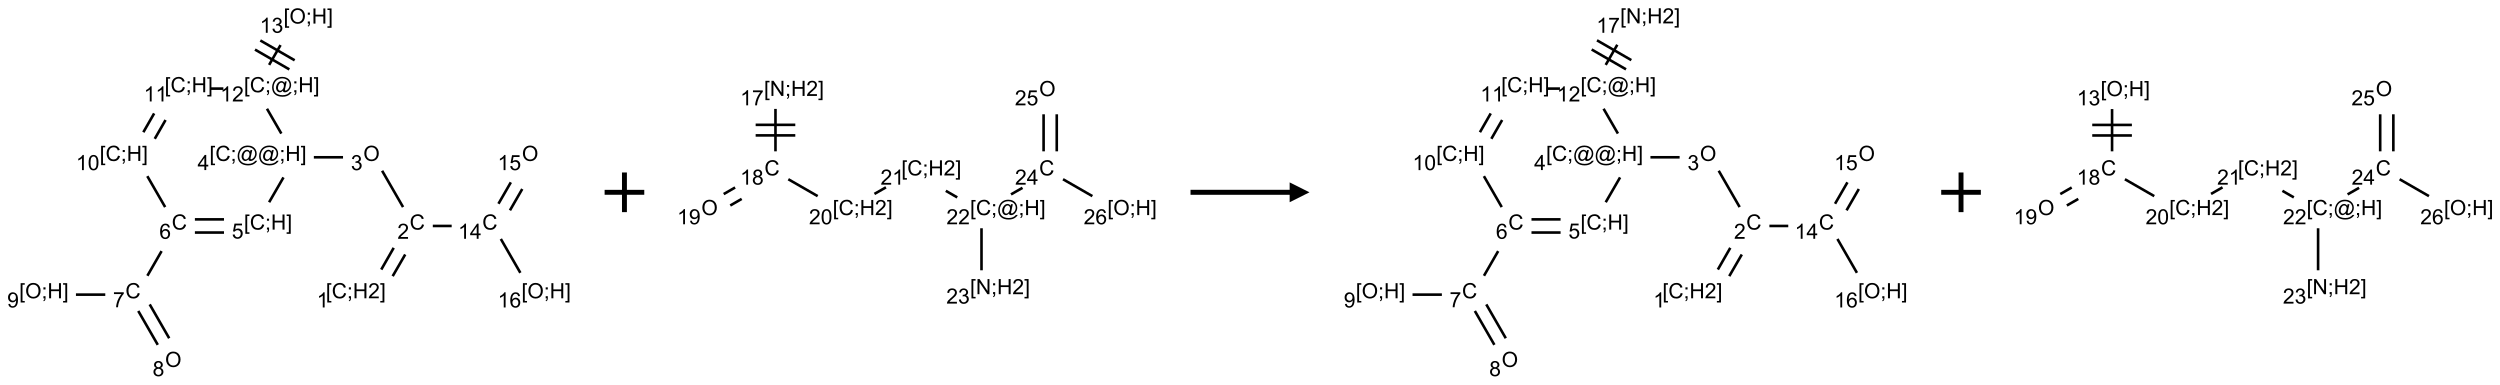 <?xml version="1.0" encoding="UTF-8"?>
<svg xmlns="http://www.w3.org/2000/svg" xmlns:xlink="http://www.w3.org/1999/xlink" width="1261" height="194" viewBox="0 0 1261 194">
<defs>
<g>
<g id="glyph-0-0">
<path d="M 1.332 0 L 1.332 -6.668 L 6.668 -6.668 L 6.668 0 Z M 1.5 -0.168 L 6.5 -0.168 L 6.5 -6.5 L 1.5 -6.5 Z M 1.5 -0.168 "/>
</g>
<g id="glyph-0-1">
<path d="M 0.723 2.121 L 0.723 -7.637 L 2.793 -7.637 L 2.793 -6.859 L 1.66 -6.859 L 1.66 1.344 L 2.793 1.344 L 2.793 2.121 Z M 0.723 2.121 "/>
</g>
<g id="glyph-0-2">
<path d="M 6.27 -2.676 L 7.281 -2.422 C 7.07 -1.594 6.688 -0.961 6.137 -0.523 C 5.586 -0.086 4.914 0.129 4.121 0.129 C 3.297 0.129 2.629 -0.039 2.113 -0.371 C 1.598 -0.707 1.203 -1.191 0.934 -1.828 C 0.664 -2.465 0.531 -3.145 0.531 -3.875 C 0.531 -4.672 0.684 -5.363 0.988 -5.957 C 1.293 -6.547 1.723 -6.996 2.285 -7.305 C 2.844 -7.613 3.461 -7.766 4.137 -7.766 C 4.898 -7.766 5.543 -7.57 6.062 -7.184 C 6.582 -6.793 6.945 -6.246 7.152 -5.543 L 6.156 -5.309 C 5.98 -5.863 5.723 -6.266 5.387 -6.52 C 5.051 -6.773 4.625 -6.902 4.113 -6.902 C 3.527 -6.902 3.039 -6.762 2.645 -6.48 C 2.25 -6.199 1.973 -5.82 1.812 -5.348 C 1.652 -4.871 1.574 -4.383 1.574 -3.879 C 1.574 -3.23 1.668 -2.664 1.855 -2.18 C 2.047 -1.695 2.34 -1.332 2.738 -1.094 C 3.137 -0.855 3.57 -0.734 4.035 -0.734 C 4.602 -0.734 5.082 -0.898 5.473 -1.223 C 5.867 -1.551 6.133 -2.035 6.27 -2.676 Z M 6.27 -2.676 "/>
</g>
<g id="glyph-0-3">
<path d="M 0.949 -4.465 L 0.949 -5.531 L 2.016 -5.531 L 2.016 -4.465 Z M 0.949 0 L 0.949 -1.066 L 2.016 -1.066 L 2.016 0 C 2.016 0.391 1.945 0.711 1.809 0.949 C 1.668 1.191 1.449 1.379 1.145 1.512 L 0.887 1.109 C 1.082 1.023 1.23 0.895 1.324 0.727 C 1.418 0.559 1.469 0.316 1.48 0 Z M 0.949 0 "/>
</g>
<g id="glyph-0-4">
<path d="M 0.855 0 L 0.855 -7.637 L 1.863 -7.637 L 1.863 -4.5 L 5.832 -4.5 L 5.832 -7.637 L 6.844 -7.637 L 6.844 0 L 5.832 0 L 5.832 -3.598 L 1.863 -3.598 L 1.863 0 Z M 0.855 0 "/>
</g>
<g id="glyph-0-5">
<path d="M 5.371 -0.902 L 5.371 0 L 0.324 0 C 0.316 -0.227 0.352 -0.441 0.434 -0.652 C 0.562 -0.996 0.766 -1.332 1.051 -1.668 C 1.332 -2 1.742 -2.387 2.277 -2.824 C 3.105 -3.504 3.668 -4.043 3.957 -4.441 C 4.25 -4.84 4.395 -5.215 4.395 -5.566 C 4.395 -5.938 4.262 -6.254 3.996 -6.508 C 3.73 -6.762 3.387 -6.891 2.957 -6.891 C 2.508 -6.891 2.145 -6.754 1.875 -6.484 C 1.605 -6.215 1.469 -5.84 1.465 -5.359 L 0.5 -5.457 C 0.566 -6.176 0.812 -6.727 1.246 -7.102 C 1.676 -7.477 2.254 -7.668 2.98 -7.668 C 3.711 -7.668 4.293 -7.465 4.719 -7.059 C 5.145 -6.652 5.359 -6.148 5.359 -5.547 C 5.359 -5.242 5.297 -4.941 5.172 -4.645 C 5.047 -4.352 4.84 -4.039 4.551 -3.715 C 4.262 -3.387 3.777 -2.938 3.105 -2.371 C 2.543 -1.898 2.18 -1.578 2.02 -1.41 C 1.859 -1.242 1.73 -1.07 1.625 -0.902 Z M 5.371 -0.902 "/>
</g>
<g id="glyph-0-6">
<path d="M 2.27 2.121 L 0.203 2.121 L 0.203 1.344 L 1.332 1.344 L 1.332 -6.859 L 0.203 -6.859 L 0.203 -7.637 L 2.27 -7.637 Z M 2.27 2.121 "/>
</g>
<g id="glyph-0-7">
<path d="M 3.973 0 L 3.035 0 L 3.035 -5.973 C 2.809 -5.758 2.516 -5.543 2.148 -5.328 C 1.781 -5.113 1.453 -4.953 1.16 -4.844 L 1.16 -5.75 C 1.684 -5.996 2.145 -6.297 2.535 -6.645 C 2.93 -6.996 3.207 -7.336 3.371 -7.668 L 3.973 -7.668 Z M 3.973 0 "/>
</g>
<g id="glyph-0-8">
<path d="M 0.516 -3.719 C 0.516 -4.984 0.855 -5.977 1.535 -6.695 C 2.215 -7.414 3.094 -7.77 4.172 -7.77 C 4.875 -7.77 5.512 -7.602 6.078 -7.266 C 6.645 -6.93 7.074 -6.461 7.371 -5.855 C 7.668 -5.254 7.816 -4.57 7.816 -3.809 C 7.816 -3.035 7.66 -2.34 7.348 -1.73 C 7.035 -1.117 6.594 -0.656 6.02 -0.34 C 5.449 -0.027 4.828 0.129 4.168 0.129 C 3.449 0.129 2.805 -0.043 2.238 -0.391 C 1.672 -0.738 1.246 -1.211 0.953 -1.812 C 0.66 -2.414 0.516 -3.047 0.516 -3.719 Z M 1.559 -3.703 C 1.559 -2.781 1.805 -2.059 2.301 -1.527 C 2.793 -1 3.414 -0.734 4.16 -0.734 C 4.922 -0.734 5.547 -1 6.039 -1.535 C 6.531 -2.07 6.777 -2.828 6.777 -3.812 C 6.777 -4.434 6.672 -4.977 6.461 -5.441 C 6.25 -5.902 5.945 -6.262 5.539 -6.52 C 5.133 -6.773 4.68 -6.902 4.176 -6.902 C 3.461 -6.902 2.848 -6.656 2.332 -6.164 C 1.816 -5.672 1.559 -4.852 1.559 -3.703 Z M 1.559 -3.703 "/>
</g>
<g id="glyph-0-9">
<path d="M 0.449 -2.016 L 1.387 -2.141 C 1.492 -1.609 1.676 -1.227 1.934 -0.992 C 2.191 -0.758 2.508 -0.641 2.879 -0.641 C 3.32 -0.641 3.695 -0.793 3.996 -1.098 C 4.301 -1.402 4.453 -1.781 4.453 -2.234 C 4.453 -2.664 4.312 -3.02 4.031 -3.301 C 3.75 -3.578 3.391 -3.719 2.957 -3.719 C 2.781 -3.719 2.562 -3.684 2.297 -3.613 L 2.402 -4.438 C 2.465 -4.43 2.516 -4.426 2.551 -4.426 C 2.949 -4.426 3.312 -4.531 3.629 -4.738 C 3.949 -4.949 4.109 -5.27 4.109 -5.703 C 4.109 -6.047 3.992 -6.332 3.762 -6.559 C 3.527 -6.785 3.227 -6.895 2.859 -6.895 C 2.496 -6.895 2.191 -6.781 1.949 -6.551 C 1.707 -6.324 1.547 -5.98 1.48 -5.52 L 0.543 -5.688 C 0.656 -6.316 0.918 -6.805 1.324 -7.148 C 1.73 -7.492 2.234 -7.668 2.84 -7.668 C 3.254 -7.668 3.641 -7.578 3.988 -7.398 C 4.34 -7.219 4.609 -6.977 4.793 -6.668 C 4.98 -6.359 5.074 -6.031 5.074 -5.684 C 5.074 -5.352 4.984 -5.051 4.809 -4.781 C 4.629 -4.512 4.367 -4.297 4.02 -4.137 C 4.473 -4.031 4.824 -3.816 5.074 -3.488 C 5.324 -3.16 5.449 -2.75 5.449 -2.254 C 5.449 -1.59 5.203 -1.023 4.719 -0.559 C 4.234 -0.098 3.617 0.137 2.875 0.137 C 2.203 0.137 1.648 -0.062 1.207 -0.465 C 0.762 -0.863 0.512 -1.379 0.449 -2.016 Z M 0.449 -2.016 "/>
</g>
<g id="glyph-0-10">
<path d="M 6.047 -0.848 C 5.82 -0.59 5.57 -0.379 5.289 -0.223 C 5.008 -0.062 4.73 0.016 4.449 0.016 C 4.141 0.016 3.84 -0.074 3.547 -0.254 C 3.254 -0.434 3.02 -0.715 2.836 -1.09 C 2.652 -1.465 2.562 -1.875 2.562 -2.324 C 2.562 -2.875 2.703 -3.43 2.988 -3.98 C 3.27 -4.535 3.621 -4.953 4.043 -5.23 C 4.461 -5.508 4.871 -5.645 5.266 -5.645 C 5.566 -5.645 5.855 -5.566 6.129 -5.41 C 6.402 -5.25 6.641 -5.012 6.84 -4.688 L 7.016 -5.496 L 7.949 -5.496 L 7.199 -2 C 7.094 -1.516 7.043 -1.246 7.043 -1.191 C 7.043 -1.098 7.078 -1.02 7.148 -0.949 C 7.219 -0.883 7.305 -0.848 7.406 -0.848 C 7.59 -0.848 7.832 -0.953 8.129 -1.168 C 8.527 -1.445 8.84 -1.816 9.07 -2.285 C 9.301 -2.75 9.418 -3.234 9.418 -3.73 C 9.418 -4.309 9.27 -4.852 8.973 -5.355 C 8.676 -5.859 8.23 -6.262 7.645 -6.562 C 7.055 -6.863 6.406 -7.016 5.691 -7.016 C 4.879 -7.016 4.137 -6.824 3.465 -6.445 C 2.793 -6.066 2.273 -5.52 1.902 -4.809 C 1.535 -4.098 1.348 -3.34 1.348 -2.527 C 1.348 -1.676 1.535 -0.941 1.902 -0.328 C 2.273 0.285 2.809 0.742 3.508 1.035 C 4.207 1.328 4.984 1.473 5.832 1.473 C 6.742 1.473 7.504 1.32 8.121 1.016 C 8.734 0.711 9.195 0.34 9.5 -0.098 L 10.441 -0.098 C 10.266 0.266 9.961 0.637 9.531 1.016 C 9.102 1.395 8.59 1.695 7.996 1.914 C 7.402 2.133 6.688 2.246 5.848 2.246 C 5.078 2.246 4.367 2.145 3.715 1.949 C 3.066 1.75 2.512 1.453 2.051 1.055 C 1.594 0.656 1.25 0.199 1.016 -0.316 C 0.723 -0.973 0.578 -1.684 0.578 -2.441 C 0.578 -3.289 0.75 -4.098 1.098 -4.863 C 1.523 -5.805 2.125 -6.527 2.902 -7.027 C 3.684 -7.527 4.629 -7.777 5.738 -7.777 C 6.602 -7.777 7.375 -7.602 8.059 -7.246 C 8.746 -6.895 9.285 -6.371 9.684 -5.672 C 10.02 -5.07 10.188 -4.418 10.188 -3.715 C 10.188 -2.707 9.832 -1.812 9.125 -1.031 C 8.492 -0.328 7.801 0.02 7.051 0.02 C 6.812 0.02 6.617 -0.016 6.473 -0.09 C 6.324 -0.16 6.215 -0.266 6.145 -0.402 C 6.102 -0.488 6.066 -0.637 6.047 -0.848 Z M 3.527 -2.262 C 3.527 -1.785 3.641 -1.414 3.863 -1.152 C 4.09 -0.887 4.348 -0.754 4.641 -0.754 C 4.836 -0.754 5.039 -0.812 5.254 -0.93 C 5.469 -1.047 5.676 -1.219 5.871 -1.449 C 6.066 -1.676 6.23 -1.969 6.355 -2.32 C 6.48 -2.672 6.543 -3.027 6.543 -3.379 C 6.543 -3.852 6.426 -4.219 6.191 -4.48 C 5.957 -4.738 5.672 -4.871 5.332 -4.871 C 5.109 -4.871 4.902 -4.812 4.707 -4.699 C 4.512 -4.586 4.32 -4.406 4.137 -4.156 C 3.953 -3.906 3.805 -3.602 3.691 -3.246 C 3.582 -2.887 3.527 -2.559 3.527 -2.262 Z M 3.527 -2.262 "/>
</g>
<g id="glyph-0-11">
<path d="M 3.449 0 L 3.449 -1.828 L 0.137 -1.828 L 0.137 -2.688 L 3.621 -7.637 L 4.387 -7.637 L 4.387 -2.688 L 5.418 -2.688 L 5.418 -1.828 L 4.387 -1.828 L 4.387 0 Z M 3.449 -2.688 L 3.449 -6.129 L 1.059 -2.688 Z M 3.449 -2.688 "/>
</g>
<g id="glyph-0-12">
<path d="M 0.441 -2 L 1.426 -2.082 C 1.5 -1.605 1.668 -1.242 1.934 -1.004 C 2.199 -0.762 2.52 -0.641 2.895 -0.641 C 3.348 -0.641 3.73 -0.812 4.043 -1.152 C 4.355 -1.492 4.512 -1.941 4.512 -2.504 C 4.512 -3.039 4.359 -3.461 4.059 -3.77 C 3.758 -4.078 3.367 -4.234 2.879 -4.234 C 2.578 -4.234 2.305 -4.164 2.062 -4.027 C 1.82 -3.891 1.629 -3.715 1.488 -3.496 L 0.609 -3.609 L 1.348 -7.531 L 5.145 -7.531 L 5.145 -6.637 L 2.098 -6.637 L 1.688 -4.582 C 2.145 -4.902 2.625 -5.062 3.129 -5.062 C 3.797 -5.062 4.359 -4.832 4.816 -4.371 C 5.277 -3.91 5.504 -3.312 5.504 -2.59 C 5.504 -1.898 5.305 -1.301 4.902 -0.797 C 4.41 -0.18 3.742 0.129 2.895 0.129 C 2.199 0.129 1.633 -0.062 1.195 -0.453 C 0.758 -0.844 0.504 -1.359 0.441 -2 Z M 0.441 -2 "/>
</g>
<g id="glyph-0-13">
<path d="M 5.309 -5.766 L 4.375 -5.691 C 4.293 -6.059 4.172 -6.328 4.02 -6.496 C 3.766 -6.762 3.453 -6.895 3.082 -6.895 C 2.785 -6.895 2.523 -6.812 2.297 -6.645 C 2 -6.43 1.77 -6.117 1.598 -5.703 C 1.43 -5.289 1.34 -4.703 1.332 -3.938 C 1.559 -4.281 1.836 -4.535 2.16 -4.703 C 2.488 -4.871 2.828 -4.953 3.188 -4.953 C 3.812 -4.953 4.344 -4.723 4.785 -4.262 C 5.223 -3.801 5.441 -3.207 5.441 -2.48 C 5.441 -2 5.34 -1.555 5.133 -1.145 C 4.926 -0.73 4.641 -0.418 4.281 -0.199 C 3.922 0.02 3.512 0.129 3.051 0.129 C 2.27 0.129 1.633 -0.156 1.141 -0.73 C 0.648 -1.305 0.402 -2.254 0.402 -3.574 C 0.402 -5.051 0.672 -6.121 1.219 -6.793 C 1.695 -7.375 2.336 -7.668 3.141 -7.668 C 3.742 -7.668 4.234 -7.5 4.617 -7.16 C 5 -6.824 5.23 -6.359 5.309 -5.766 Z M 1.48 -2.473 C 1.48 -2.152 1.547 -1.844 1.684 -1.547 C 1.82 -1.25 2.016 -1.027 2.262 -0.871 C 2.508 -0.719 2.766 -0.641 3.035 -0.641 C 3.434 -0.641 3.773 -0.801 4.059 -1.121 C 4.344 -1.441 4.484 -1.875 4.484 -2.422 C 4.484 -2.949 4.344 -3.367 4.062 -3.668 C 3.781 -3.973 3.426 -4.125 3 -4.125 C 2.578 -4.125 2.219 -3.973 1.922 -3.668 C 1.625 -3.363 1.48 -2.969 1.48 -2.473 Z M 1.48 -2.473 "/>
</g>
<g id="glyph-0-14">
<path d="M 0.504 -6.637 L 0.504 -7.535 L 5.449 -7.535 L 5.449 -6.809 C 4.961 -6.289 4.48 -5.602 4.004 -4.746 C 3.527 -3.887 3.156 -3.004 2.895 -2.098 C 2.707 -1.461 2.59 -0.762 2.535 0 L 1.574 0 C 1.582 -0.602 1.703 -1.328 1.926 -2.176 C 2.152 -3.027 2.477 -3.848 2.898 -4.637 C 3.32 -5.426 3.77 -6.094 4.246 -6.637 Z M 0.504 -6.637 "/>
</g>
<g id="glyph-0-15">
<path d="M 1.887 -4.141 C 1.496 -4.281 1.207 -4.484 1.02 -4.75 C 0.832 -5.016 0.738 -5.328 0.738 -5.699 C 0.738 -6.254 0.938 -6.719 1.34 -7.098 C 1.738 -7.477 2.27 -7.668 2.934 -7.668 C 3.598 -7.668 4.137 -7.473 4.543 -7.086 C 4.949 -6.699 5.152 -6.227 5.152 -5.672 C 5.152 -5.316 5.059 -5.008 4.871 -4.746 C 4.688 -4.484 4.406 -4.281 4.027 -4.141 C 4.496 -3.988 4.852 -3.742 5.098 -3.402 C 5.34 -3.062 5.465 -2.656 5.465 -2.184 C 5.465 -1.531 5.234 -0.98 4.77 -0.535 C 4.309 -0.09 3.703 0.129 2.949 0.129 C 2.195 0.129 1.586 -0.094 1.125 -0.539 C 0.664 -0.984 0.434 -1.543 0.434 -2.207 C 0.434 -2.703 0.559 -3.121 0.809 -3.457 C 1.062 -3.793 1.422 -4.02 1.887 -4.141 Z M 1.699 -5.73 C 1.699 -5.367 1.812 -5.074 2.047 -4.844 C 2.281 -4.613 2.582 -4.5 2.953 -4.5 C 3.312 -4.5 3.609 -4.613 3.84 -4.84 C 4.07 -5.066 4.188 -5.348 4.188 -5.676 C 4.188 -6.02 4.07 -6.309 3.832 -6.543 C 3.594 -6.777 3.297 -6.895 2.941 -6.895 C 2.586 -6.895 2.289 -6.781 2.051 -6.551 C 1.816 -6.324 1.699 -6.047 1.699 -5.73 Z M 1.395 -2.203 C 1.395 -1.938 1.461 -1.676 1.586 -1.426 C 1.711 -1.176 1.902 -0.984 2.152 -0.848 C 2.402 -0.711 2.672 -0.641 2.957 -0.641 C 3.406 -0.641 3.777 -0.785 4.066 -1.074 C 4.359 -1.363 4.504 -1.727 4.504 -2.172 C 4.504 -2.625 4.355 -2.996 4.055 -3.293 C 3.754 -3.586 3.379 -3.734 2.926 -3.734 C 2.484 -3.734 2.121 -3.59 1.832 -3.297 C 1.543 -3.004 1.395 -2.641 1.395 -2.203 Z M 1.395 -2.203 "/>
</g>
<g id="glyph-0-16">
<path d="M 0.582 -1.766 L 1.484 -1.848 C 1.562 -1.426 1.707 -1.117 1.922 -0.926 C 2.137 -0.734 2.414 -0.641 2.75 -0.641 C 3.039 -0.641 3.289 -0.707 3.508 -0.84 C 3.727 -0.973 3.902 -1.148 4.043 -1.367 C 4.18 -1.586 4.297 -1.887 4.391 -2.262 C 4.484 -2.637 4.531 -3.016 4.531 -3.406 C 4.531 -3.449 4.531 -3.512 4.527 -3.594 C 4.34 -3.297 4.082 -3.055 3.758 -2.867 C 3.434 -2.68 3.082 -2.59 2.703 -2.59 C 2.07 -2.59 1.535 -2.816 1.098 -3.277 C 0.66 -3.734 0.441 -4.34 0.441 -5.09 C 0.441 -5.863 0.672 -6.484 1.129 -6.957 C 1.586 -7.43 2.156 -7.668 2.844 -7.668 C 3.34 -7.668 3.793 -7.531 4.207 -7.266 C 4.617 -7 4.93 -6.617 5.145 -6.121 C 5.355 -5.629 5.465 -4.91 5.465 -3.973 C 5.465 -2.996 5.359 -2.223 5.145 -1.645 C 4.934 -1.066 4.617 -0.625 4.199 -0.324 C 3.781 -0.02 3.293 0.129 2.73 0.129 C 2.133 0.129 1.645 -0.035 1.266 -0.367 C 0.887 -0.699 0.66 -1.164 0.582 -1.766 Z M 4.422 -5.137 C 4.422 -5.676 4.277 -6.102 3.992 -6.418 C 3.707 -6.734 3.359 -6.891 2.957 -6.891 C 2.543 -6.891 2.18 -6.719 1.871 -6.379 C 1.562 -6.039 1.406 -5.598 1.406 -5.059 C 1.406 -4.57 1.555 -4.176 1.848 -3.871 C 2.141 -3.566 2.5 -3.418 2.934 -3.418 C 3.367 -3.418 3.723 -3.57 4.004 -3.871 C 4.281 -4.176 4.422 -4.598 4.422 -5.137 Z M 4.422 -5.137 "/>
</g>
<g id="glyph-0-17">
<path d="M 0.441 -3.766 C 0.441 -4.668 0.535 -5.395 0.723 -5.945 C 0.906 -6.496 1.184 -6.922 1.551 -7.219 C 1.918 -7.516 2.375 -7.668 2.934 -7.668 C 3.344 -7.668 3.703 -7.586 4.012 -7.418 C 4.32 -7.254 4.574 -7.016 4.777 -6.707 C 4.977 -6.395 5.137 -6.016 5.25 -5.57 C 5.363 -5.125 5.422 -4.523 5.422 -3.766 C 5.422 -2.871 5.328 -2.148 5.145 -1.598 C 4.961 -1.047 4.688 -0.621 4.32 -0.32 C 3.953 -0.02 3.492 0.129 2.934 0.129 C 2.195 0.129 1.617 -0.133 1.199 -0.66 C 0.695 -1.297 0.441 -2.332 0.441 -3.766 Z M 1.406 -3.766 C 1.406 -2.512 1.555 -1.68 1.848 -1.262 C 2.141 -0.848 2.5 -0.641 2.934 -0.641 C 3.363 -0.641 3.727 -0.848 4.02 -1.266 C 4.312 -1.684 4.457 -2.516 4.457 -3.766 C 4.457 -5.023 4.312 -5.859 4.02 -6.27 C 3.727 -6.684 3.359 -6.891 2.922 -6.891 C 2.492 -6.891 2.148 -6.707 1.891 -6.344 C 1.566 -5.879 1.406 -5.02 1.406 -3.766 Z M 1.406 -3.766 "/>
</g>
<g id="glyph-0-18">
<path d="M 0.812 0 L 0.812 -7.637 L 1.848 -7.637 L 5.859 -1.641 L 5.859 -7.637 L 6.828 -7.637 L 6.828 0 L 5.793 0 L 1.781 -6 L 1.781 0 Z M 0.812 0 "/>
</g>
</g>
</defs>
<path fill="none" stroke-width="0.033" stroke-linecap="butt" stroke-linejoin="miter" stroke="rgb(0%, 0%, 0%)" stroke-opacity="1" stroke-miterlimit="10" d="M 4.231 3.231 L 4.389 2.958 " transform="matrix(40, 0, 0, 40, 28.824, 10.053)"/>
<path fill="none" stroke-width="0.033" stroke-linecap="butt" stroke-linejoin="miter" stroke="rgb(0%, 0%, 0%)" stroke-opacity="1" stroke-miterlimit="10" d="M 4.087 3.148 L 4.244 2.874 " transform="matrix(40, 0, 0, 40, 28.824, 10.053)"/>
<path fill="none" stroke-width="0.033" stroke-linecap="butt" stroke-linejoin="miter" stroke="rgb(0%, 0%, 0%)" stroke-opacity="1" stroke-miterlimit="10" d="M 4.362 2.36 L 4.098 1.902 " transform="matrix(40, 0, 0, 40, 28.824, 10.053)"/>
<path fill="none" stroke-width="0.033" stroke-linecap="butt" stroke-linejoin="miter" stroke="rgb(0%, 0%, 0%)" stroke-opacity="1" stroke-miterlimit="10" d="M 3.605 1.732 L 3.237 1.732 " transform="matrix(40, 0, 0, 40, 28.824, 10.053)"/>
<path fill="none" stroke-width="0.033" stroke-linecap="butt" stroke-linejoin="miter" stroke="rgb(0%, 0%, 0%)" stroke-opacity="1" stroke-miterlimit="10" d="M 2.854 1.986 L 2.673 2.299 " transform="matrix(40, 0, 0, 40, 28.824, 10.053)"/>
<path fill="none" stroke-width="0.033" stroke-linecap="butt" stroke-linejoin="miter" stroke="rgb(0%, 0%, 0%)" stroke-opacity="1" stroke-miterlimit="10" d="M 2.104 2.515 L 1.737 2.515 " transform="matrix(40, 0, 0, 40, 28.824, 10.053)"/>
<path fill="none" stroke-width="0.033" stroke-linecap="butt" stroke-linejoin="miter" stroke="rgb(0%, 0%, 0%)" stroke-opacity="1" stroke-miterlimit="10" d="M 2.104 2.681 L 1.737 2.681 " transform="matrix(40, 0, 0, 40, 28.824, 10.053)"/>
<path fill="none" stroke-width="0.033" stroke-linecap="butt" stroke-linejoin="miter" stroke="rgb(0%, 0%, 0%)" stroke-opacity="1" stroke-miterlimit="10" d="M 1.317 2.915 L 1.138 3.226 " transform="matrix(40, 0, 0, 40, 28.824, 10.053)"/>
<path fill="none" stroke-width="0.033" stroke-linecap="butt" stroke-linejoin="miter" stroke="rgb(0%, 0%, 0%)" stroke-opacity="1" stroke-miterlimit="10" d="M 1.023 3.67 L 1.269 4.097 " transform="matrix(40, 0, 0, 40, 28.824, 10.053)"/>
<path fill="none" stroke-width="0.033" stroke-linecap="butt" stroke-linejoin="miter" stroke="rgb(0%, 0%, 0%)" stroke-opacity="1" stroke-miterlimit="10" d="M 1.167 3.587 L 1.413 4.014 " transform="matrix(40, 0, 0, 40, 28.824, 10.053)"/>
<path fill="none" stroke-width="0.033" stroke-linecap="butt" stroke-linejoin="miter" stroke="rgb(0%, 0%, 0%)" stroke-opacity="1" stroke-miterlimit="10" d="M 0.607 3.464 L 0.237 3.464 " transform="matrix(40, 0, 0, 40, 28.824, 10.053)"/>
<path fill="none" stroke-width="0.033" stroke-linecap="butt" stroke-linejoin="miter" stroke="rgb(0%, 0%, 0%)" stroke-opacity="1" stroke-miterlimit="10" d="M 1.362 2.36 L 1.137 1.97 " transform="matrix(40, 0, 0, 40, 28.824, 10.053)"/>
<path fill="none" stroke-width="0.033" stroke-linecap="butt" stroke-linejoin="miter" stroke="rgb(0%, 0%, 0%)" stroke-opacity="1" stroke-miterlimit="10" d="M 1.231 1.499 L 1.367 1.262 " transform="matrix(40, 0, 0, 40, 28.824, 10.053)"/>
<path fill="none" stroke-width="0.033" stroke-linecap="butt" stroke-linejoin="miter" stroke="rgb(0%, 0%, 0%)" stroke-opacity="1" stroke-miterlimit="10" d="M 1.087 1.416 L 1.223 1.179 " transform="matrix(40, 0, 0, 40, 28.824, 10.053)"/>
<path fill="none" stroke-width="0.033" stroke-linecap="butt" stroke-linejoin="miter" stroke="rgb(0%, 0%, 0%)" stroke-opacity="1" stroke-miterlimit="10" d="M 1.929 0.866 L 2.096 0.866 " transform="matrix(40, 0, 0, 40, 28.824, 10.053)"/>
<path fill="none" stroke-width="0.033" stroke-linecap="butt" stroke-linejoin="miter" stroke="rgb(0%, 0%, 0%)" stroke-opacity="1" stroke-miterlimit="10" d="M 2.646 1.12 L 2.827 1.433 " transform="matrix(40, 0, 0, 40, 28.824, 10.053)"/>
<path fill="none" stroke-width="0.033" stroke-linecap="butt" stroke-linejoin="miter" stroke="rgb(0%, 0%, 0%)" stroke-opacity="1" stroke-miterlimit="10" d="M 2.673 0.567 L 2.817 0.317 " transform="matrix(40, 0, 0, 40, 28.824, 10.053)"/>
<path fill="none" stroke-width="0.033" stroke-linecap="butt" stroke-linejoin="miter" stroke="rgb(0%, 0%, 0%)" stroke-opacity="1" stroke-miterlimit="10" d="M 2.995 0.509 L 2.562 0.259 " transform="matrix(40, 0, 0, 40, 28.824, 10.053)"/>
<path fill="none" stroke-width="0.033" stroke-linecap="butt" stroke-linejoin="miter" stroke="rgb(0%, 0%, 0%)" stroke-opacity="1" stroke-miterlimit="10" d="M 2.928 0.624 L 2.495 0.374 " transform="matrix(40, 0, 0, 40, 28.824, 10.053)"/>
<path fill="none" stroke-width="0.033" stroke-linecap="butt" stroke-linejoin="miter" stroke="rgb(0%, 0%, 0%)" stroke-opacity="1" stroke-miterlimit="10" d="M 4.737 2.598 L 4.975 2.598 " transform="matrix(40, 0, 0, 40, 28.824, 10.053)"/>
<path fill="none" stroke-width="0.033" stroke-linecap="butt" stroke-linejoin="miter" stroke="rgb(0%, 0%, 0%)" stroke-opacity="1" stroke-miterlimit="10" d="M 5.71 2.401 L 5.865 2.132 " transform="matrix(40, 0, 0, 40, 28.824, 10.053)"/>
<path fill="none" stroke-width="0.033" stroke-linecap="butt" stroke-linejoin="miter" stroke="rgb(0%, 0%, 0%)" stroke-opacity="1" stroke-miterlimit="10" d="M 5.565 2.318 L 5.721 2.048 " transform="matrix(40, 0, 0, 40, 28.824, 10.053)"/>
<path fill="none" stroke-width="0.033" stroke-linecap="butt" stroke-linejoin="miter" stroke="rgb(0%, 0%, 0%)" stroke-opacity="1" stroke-miterlimit="10" d="M 5.595 2.762 L 5.841 3.189 " transform="matrix(40, 0, 0, 40, 28.824, 10.053)"/>
<g fill="rgb(0%, 0%, 0%)" fill-opacity="1">
<use xlink:href="#glyph-0-1" x="164.348" y="150.461"/>
<use xlink:href="#glyph-0-2" x="167.311" y="150.461"/>
<use xlink:href="#glyph-0-3" x="175.014" y="150.461"/>
<use xlink:href="#glyph-0-4" x="177.978" y="150.461"/>
<use xlink:href="#glyph-0-5" x="185.681" y="150.461"/>
<use xlink:href="#glyph-0-6" x="191.613" y="150.461"/>
</g>
<g fill="rgb(0%, 0%, 0%)" fill-opacity="1">
<use xlink:href="#glyph-0-7" x="159.766" y="155.098"/>
</g>
<g fill="rgb(0%, 0%, 0%)" fill-opacity="1">
<use xlink:href="#glyph-0-2" x="206.605" y="115.82"/>
</g>
<g fill="rgb(0%, 0%, 0%)" fill-opacity="1">
<use xlink:href="#glyph-0-5" x="200.434" y="120.457"/>
</g>
<g fill="rgb(0%, 0%, 0%)" fill-opacity="1">
<use xlink:href="#glyph-0-8" x="183.246" y="81.184"/>
</g>
<g fill="rgb(0%, 0%, 0%)" fill-opacity="1">
<use xlink:href="#glyph-0-9" x="176.98" y="85.816"/>
</g>
<g fill="rgb(0%, 0%, 0%)" fill-opacity="1">
<use xlink:href="#glyph-0-1" x="105.66" y="81.188"/>
<use xlink:href="#glyph-0-2" x="108.624" y="81.188"/>
<use xlink:href="#glyph-0-3" x="116.327" y="81.188"/>
<use xlink:href="#glyph-0-10" x="119.29" y="81.188"/>
<use xlink:href="#glyph-0-10" x="130.118" y="81.188"/>
<use xlink:href="#glyph-0-3" x="140.947" y="81.188"/>
<use xlink:href="#glyph-0-4" x="143.91" y="81.188"/>
<use xlink:href="#glyph-0-6" x="151.613" y="81.188"/>
</g>
<g fill="rgb(0%, 0%, 0%)" fill-opacity="1">
<use xlink:href="#glyph-0-11" x="99.637" y="85.785"/>
</g>
<g fill="rgb(0%, 0%, 0%)" fill-opacity="1">
<use xlink:href="#glyph-0-1" x="123.035" y="115.82"/>
<use xlink:href="#glyph-0-2" x="125.999" y="115.82"/>
<use xlink:href="#glyph-0-3" x="133.702" y="115.82"/>
<use xlink:href="#glyph-0-4" x="136.665" y="115.82"/>
<use xlink:href="#glyph-0-6" x="144.368" y="115.82"/>
</g>
<g fill="rgb(0%, 0%, 0%)" fill-opacity="1">
<use xlink:href="#glyph-0-12" x="116.922" y="120.324"/>
</g>
<g fill="rgb(0%, 0%, 0%)" fill-opacity="1">
<use xlink:href="#glyph-0-2" x="86.605" y="115.82"/>
</g>
<g fill="rgb(0%, 0%, 0%)" fill-opacity="1">
<use xlink:href="#glyph-0-13" x="80.359" y="120.457"/>
</g>
<g fill="rgb(0%, 0%, 0%)" fill-opacity="1">
<use xlink:href="#glyph-0-2" x="63.23" y="150.461"/>
</g>
<g fill="rgb(0%, 0%, 0%)" fill-opacity="1">
<use xlink:href="#glyph-0-14" x="56.98" y="154.969"/>
</g>
<g fill="rgb(0%, 0%, 0%)" fill-opacity="1">
<use xlink:href="#glyph-0-8" x="83.246" y="185.105"/>
</g>
<g fill="rgb(0%, 0%, 0%)" fill-opacity="1">
<use xlink:href="#glyph-0-15" x="76.965" y="189.738"/>
</g>
<g fill="rgb(0%, 0%, 0%)" fill-opacity="1">
<use xlink:href="#glyph-0-1" x="9.688" y="150.465"/>
<use xlink:href="#glyph-0-8" x="12.651" y="150.465"/>
<use xlink:href="#glyph-0-3" x="20.948" y="150.465"/>
<use xlink:href="#glyph-0-4" x="23.911" y="150.465"/>
<use xlink:href="#glyph-0-6" x="31.615" y="150.465"/>
</g>
<g fill="rgb(0%, 0%, 0%)" fill-opacity="1">
<use xlink:href="#glyph-0-16" x="3.613" y="155.098"/>
</g>
<g fill="rgb(0%, 0%, 0%)" fill-opacity="1">
<use xlink:href="#glyph-0-1" x="50.281" y="81.18"/>
<use xlink:href="#glyph-0-2" x="53.245" y="81.18"/>
<use xlink:href="#glyph-0-3" x="60.948" y="81.18"/>
<use xlink:href="#glyph-0-4" x="63.911" y="81.18"/>
<use xlink:href="#glyph-0-6" x="71.615" y="81.18"/>
</g>
<g fill="rgb(0%, 0%, 0%)" fill-opacity="1">
<use xlink:href="#glyph-0-7" x="38.316" y="85.816"/>
<use xlink:href="#glyph-0-17" x="44.249" y="85.816"/>
</g>
<g fill="rgb(0%, 0%, 0%)" fill-opacity="1">
<use xlink:href="#glyph-0-1" x="83.035" y="46.539"/>
<use xlink:href="#glyph-0-2" x="85.999" y="46.539"/>
<use xlink:href="#glyph-0-3" x="93.702" y="46.539"/>
<use xlink:href="#glyph-0-4" x="96.665" y="46.539"/>
<use xlink:href="#glyph-0-6" x="104.368" y="46.539"/>
</g>
<g fill="rgb(0%, 0%, 0%)" fill-opacity="1">
<use xlink:href="#glyph-0-7" x="72.52" y="51.176"/>
<use xlink:href="#glyph-0-7" x="78.452" y="51.176"/>
</g>
<g fill="rgb(0%, 0%, 0%)" fill-opacity="1">
<use xlink:href="#glyph-0-1" x="123.035" y="46.547"/>
<use xlink:href="#glyph-0-2" x="125.999" y="46.547"/>
<use xlink:href="#glyph-0-3" x="133.702" y="46.547"/>
<use xlink:href="#glyph-0-10" x="136.665" y="46.547"/>
<use xlink:href="#glyph-0-3" x="147.493" y="46.547"/>
<use xlink:href="#glyph-0-4" x="150.457" y="46.547"/>
<use xlink:href="#glyph-0-6" x="158.16" y="46.547"/>
</g>
<g fill="rgb(0%, 0%, 0%)" fill-opacity="1">
<use xlink:href="#glyph-0-7" x="111.125" y="51.176"/>
<use xlink:href="#glyph-0-5" x="117.057" y="51.176"/>
</g>
<g fill="rgb(0%, 0%, 0%)" fill-opacity="1">
<use xlink:href="#glyph-0-1" x="143.035" y="11.902"/>
<use xlink:href="#glyph-0-8" x="145.999" y="11.902"/>
<use xlink:href="#glyph-0-3" x="154.296" y="11.902"/>
<use xlink:href="#glyph-0-4" x="157.259" y="11.902"/>
<use xlink:href="#glyph-0-6" x="164.962" y="11.902"/>
</g>
<g fill="rgb(0%, 0%, 0%)" fill-opacity="1">
<use xlink:href="#glyph-0-7" x="131.047" y="16.535"/>
<use xlink:href="#glyph-0-9" x="136.979" y="16.535"/>
</g>
<g fill="rgb(0%, 0%, 0%)" fill-opacity="1">
<use xlink:href="#glyph-0-2" x="243.23" y="115.82"/>
</g>
<g fill="rgb(0%, 0%, 0%)" fill-opacity="1">
<use xlink:href="#glyph-0-7" x="231.078" y="120.457"/>
<use xlink:href="#glyph-0-11" x="237.01" y="120.457"/>
</g>
<g fill="rgb(0%, 0%, 0%)" fill-opacity="1">
<use xlink:href="#glyph-0-8" x="263.246" y="81.184"/>
</g>
<g fill="rgb(0%, 0%, 0%)" fill-opacity="1">
<use xlink:href="#glyph-0-7" x="250.988" y="85.816"/>
<use xlink:href="#glyph-0-12" x="256.921" y="85.816"/>
</g>
<g fill="rgb(0%, 0%, 0%)" fill-opacity="1">
<use xlink:href="#glyph-0-1" x="263.035" y="150.465"/>
<use xlink:href="#glyph-0-8" x="265.999" y="150.465"/>
<use xlink:href="#glyph-0-3" x="274.296" y="150.465"/>
<use xlink:href="#glyph-0-4" x="277.259" y="150.465"/>
<use xlink:href="#glyph-0-6" x="284.962" y="150.465"/>
</g>
<g fill="rgb(0%, 0%, 0%)" fill-opacity="1">
<use xlink:href="#glyph-0-7" x="251.051" y="155.098"/>
<use xlink:href="#glyph-0-13" x="256.983" y="155.098"/>
</g>
<path fill="none" stroke-width="0.062" stroke-linecap="butt" stroke-linejoin="miter" stroke="rgb(0%, 0%, 0%)" stroke-opacity="1" stroke-miterlimit="10" d="M -0 -0 L 0.5 -0 M 0.25 -0.25 L 0.25 0.25 " transform="matrix(40, 0, 0, 40, 304.969, 97)"/>
<path fill="none" stroke-width="0.033" stroke-linecap="butt" stroke-linejoin="miter" stroke="rgb(0%, 0%, 0%)" stroke-opacity="1" stroke-miterlimit="10" d="M 0.866 0.207 L 0.866 0.742 " transform="matrix(40, 0, 0, 40, 356.508, 46.652)"/>
<path fill="none" stroke-width="0.033" stroke-linecap="butt" stroke-linejoin="miter" stroke="rgb(0%, 0%, 0%)" stroke-opacity="1" stroke-miterlimit="10" d="M 0.616 0.541 L 1.116 0.541 " transform="matrix(40, 0, 0, 40, 356.508, 46.652)"/>
<path fill="none" stroke-width="0.033" stroke-linecap="butt" stroke-linejoin="miter" stroke="rgb(0%, 0%, 0%)" stroke-opacity="1" stroke-miterlimit="10" d="M 0.616 0.408 L 1.116 0.408 " transform="matrix(40, 0, 0, 40, 356.508, 46.652)"/>
<path fill="none" stroke-width="0.033" stroke-linecap="butt" stroke-linejoin="miter" stroke="rgb(0%, 0%, 0%)" stroke-opacity="1" stroke-miterlimit="10" d="M 0.357 1.198 L 0.213 1.281 " transform="matrix(40, 0, 0, 40, 356.508, 46.652)"/>
<path fill="none" stroke-width="0.033" stroke-linecap="butt" stroke-linejoin="miter" stroke="rgb(0%, 0%, 0%)" stroke-opacity="1" stroke-miterlimit="10" d="M 0.44 1.342 L 0.296 1.425 " transform="matrix(40, 0, 0, 40, 356.508, 46.652)"/>
<path fill="none" stroke-width="0.033" stroke-linecap="butt" stroke-linejoin="miter" stroke="rgb(0%, 0%, 0%)" stroke-opacity="1" stroke-miterlimit="10" d="M 1.028 1.094 L 1.398 1.307 " transform="matrix(40, 0, 0, 40, 356.508, 46.652)"/>
<path fill="none" stroke-width="0.033" stroke-linecap="butt" stroke-linejoin="miter" stroke="rgb(0%, 0%, 0%)" stroke-opacity="1" stroke-miterlimit="10" d="M 2.114 1.279 L 2.259 1.196 " transform="matrix(40, 0, 0, 40, 356.508, 46.652)"/>
<path fill="none" stroke-width="0.033" stroke-linecap="butt" stroke-linejoin="miter" stroke="rgb(0%, 0%, 0%)" stroke-opacity="1" stroke-miterlimit="10" d="M 3.014 1.24 L 3.158 1.323 " transform="matrix(40, 0, 0, 40, 356.508, 46.652)"/>
<path fill="none" stroke-width="0.033" stroke-linecap="butt" stroke-linejoin="miter" stroke="rgb(0%, 0%, 0%)" stroke-opacity="1" stroke-miterlimit="10" d="M 3.464 1.712 L 3.464 2.242 " transform="matrix(40, 0, 0, 40, 356.508, 46.652)"/>
<path fill="none" stroke-width="0.033" stroke-linecap="butt" stroke-linejoin="miter" stroke="rgb(0%, 0%, 0%)" stroke-opacity="1" stroke-miterlimit="10" d="M 3.836 1.285 L 3.981 1.202 " transform="matrix(40, 0, 0, 40, 356.508, 46.652)"/>
<path fill="none" stroke-width="0.033" stroke-linecap="butt" stroke-linejoin="miter" stroke="rgb(0%, 0%, 0%)" stroke-opacity="1" stroke-miterlimit="10" d="M 4.413 0.742 L 4.413 0.275 " transform="matrix(40, 0, 0, 40, 356.508, 46.652)"/>
<path fill="none" stroke-width="0.033" stroke-linecap="butt" stroke-linejoin="miter" stroke="rgb(0%, 0%, 0%)" stroke-opacity="1" stroke-miterlimit="10" d="M 4.247 0.742 L 4.247 0.275 " transform="matrix(40, 0, 0, 40, 356.508, 46.652)"/>
<path fill="none" stroke-width="0.033" stroke-linecap="butt" stroke-linejoin="miter" stroke="rgb(0%, 0%, 0%)" stroke-opacity="1" stroke-miterlimit="10" d="M 4.492 1.094 L 4.862 1.307 " transform="matrix(40, 0, 0, 40, 356.508, 46.652)"/>
<g fill="rgb(0%, 0%, 0%)" fill-opacity="1">
<use xlink:href="#glyph-0-1" x="385.359" y="48.395"/>
<use xlink:href="#glyph-0-18" x="388.323" y="48.395"/>
<use xlink:href="#glyph-0-3" x="396.026" y="48.395"/>
<use xlink:href="#glyph-0-4" x="398.99" y="48.395"/>
<use xlink:href="#glyph-0-5" x="406.693" y="48.395"/>
<use xlink:href="#glyph-0-6" x="412.625" y="48.395"/>
</g>
<g fill="rgb(0%, 0%, 0%)" fill-opacity="1">
<use xlink:href="#glyph-0-7" x="373.371" y="53.133"/>
<use xlink:href="#glyph-0-14" x="379.303" y="53.133"/>
</g>
<g fill="rgb(0%, 0%, 0%)" fill-opacity="1">
<use xlink:href="#glyph-0-2" x="385.555" y="88.496"/>
</g>
<g fill="rgb(0%, 0%, 0%)" fill-opacity="1">
<use xlink:href="#glyph-0-7" x="373.355" y="93.133"/>
<use xlink:href="#glyph-0-15" x="379.288" y="93.133"/>
</g>
<g fill="rgb(0%, 0%, 0%)" fill-opacity="1">
<use xlink:href="#glyph-0-8" x="353.754" y="108.5"/>
</g>
<g fill="rgb(0%, 0%, 0%)" fill-opacity="1">
<use xlink:href="#glyph-0-7" x="341.539" y="113.133"/>
<use xlink:href="#glyph-0-16" x="347.471" y="113.133"/>
</g>
<g fill="rgb(0%, 0%, 0%)" fill-opacity="1">
<use xlink:href="#glyph-0-1" x="420" y="108.496"/>
<use xlink:href="#glyph-0-2" x="422.964" y="108.496"/>
<use xlink:href="#glyph-0-3" x="430.667" y="108.496"/>
<use xlink:href="#glyph-0-4" x="433.63" y="108.496"/>
<use xlink:href="#glyph-0-5" x="441.333" y="108.496"/>
<use xlink:href="#glyph-0-6" x="447.266" y="108.496"/>
</g>
<g fill="rgb(0%, 0%, 0%)" fill-opacity="1">
<use xlink:href="#glyph-0-5" x="408.039" y="113.133"/>
<use xlink:href="#glyph-0-17" x="413.971" y="113.133"/>
</g>
<g fill="rgb(0%, 0%, 0%)" fill-opacity="1">
<use xlink:href="#glyph-0-1" x="454.645" y="88.496"/>
<use xlink:href="#glyph-0-2" x="457.608" y="88.496"/>
<use xlink:href="#glyph-0-3" x="465.311" y="88.496"/>
<use xlink:href="#glyph-0-4" x="468.275" y="88.496"/>
<use xlink:href="#glyph-0-5" x="475.978" y="88.496"/>
<use xlink:href="#glyph-0-6" x="481.91" y="88.496"/>
</g>
<g fill="rgb(0%, 0%, 0%)" fill-opacity="1">
<use xlink:href="#glyph-0-5" x="444.129" y="93.133"/>
<use xlink:href="#glyph-0-7" x="450.061" y="93.133"/>
</g>
<g fill="rgb(0%, 0%, 0%)" fill-opacity="1">
<use xlink:href="#glyph-0-1" x="489.285" y="108.504"/>
<use xlink:href="#glyph-0-2" x="492.249" y="108.504"/>
<use xlink:href="#glyph-0-3" x="499.952" y="108.504"/>
<use xlink:href="#glyph-0-10" x="502.915" y="108.504"/>
<use xlink:href="#glyph-0-3" x="513.743" y="108.504"/>
<use xlink:href="#glyph-0-4" x="516.707" y="108.504"/>
<use xlink:href="#glyph-0-6" x="524.41" y="108.504"/>
</g>
<g fill="rgb(0%, 0%, 0%)" fill-opacity="1">
<use xlink:href="#glyph-0-5" x="477.375" y="113.133"/>
<use xlink:href="#glyph-0-5" x="483.307" y="113.133"/>
</g>
<g fill="rgb(0%, 0%, 0%)" fill-opacity="1">
<use xlink:href="#glyph-0-1" x="489.285" y="148.395"/>
<use xlink:href="#glyph-0-18" x="492.249" y="148.395"/>
<use xlink:href="#glyph-0-3" x="499.952" y="148.395"/>
<use xlink:href="#glyph-0-4" x="502.915" y="148.395"/>
<use xlink:href="#glyph-0-5" x="510.618" y="148.395"/>
<use xlink:href="#glyph-0-6" x="516.551" y="148.395"/>
</g>
<g fill="rgb(0%, 0%, 0%)" fill-opacity="1">
<use xlink:href="#glyph-0-5" x="477.297" y="153.133"/>
<use xlink:href="#glyph-0-9" x="483.229" y="153.133"/>
</g>
<g fill="rgb(0%, 0%, 0%)" fill-opacity="1">
<use xlink:href="#glyph-0-2" x="524.121" y="88.496"/>
</g>
<g fill="rgb(0%, 0%, 0%)" fill-opacity="1">
<use xlink:href="#glyph-0-5" x="511.969" y="93.133"/>
<use xlink:href="#glyph-0-11" x="517.901" y="93.133"/>
</g>
<g fill="rgb(0%, 0%, 0%)" fill-opacity="1">
<use xlink:href="#glyph-0-8" x="524.137" y="48.5"/>
</g>
<g fill="rgb(0%, 0%, 0%)" fill-opacity="1">
<use xlink:href="#glyph-0-5" x="511.879" y="53.133"/>
<use xlink:href="#glyph-0-12" x="517.811" y="53.133"/>
</g>
<g fill="rgb(0%, 0%, 0%)" fill-opacity="1">
<use xlink:href="#glyph-0-1" x="558.566" y="108.5"/>
<use xlink:href="#glyph-0-8" x="561.53" y="108.5"/>
<use xlink:href="#glyph-0-3" x="569.827" y="108.5"/>
<use xlink:href="#glyph-0-4" x="572.79" y="108.5"/>
<use xlink:href="#glyph-0-6" x="580.493" y="108.5"/>
</g>
<g fill="rgb(0%, 0%, 0%)" fill-opacity="1">
<use xlink:href="#glyph-0-5" x="546.586" y="113.133"/>
<use xlink:href="#glyph-0-13" x="552.518" y="113.133"/>
</g>
<path fill-rule="nonzero" fill="rgb(0%, 0%, 0%)" fill-opacity="1" d="M 600.5 98.25 L 650.5 98.25 L 650.5 102 L 660.5 97 L 650.5 92 L 650.5 95.75 L 600.5 95.75 "/>
<path fill="none" stroke-width="0.033" stroke-linecap="butt" stroke-linejoin="miter" stroke="rgb(0%, 0%, 0%)" stroke-opacity="1" stroke-miterlimit="10" d="M 4.231 3.231 L 4.389 2.958 " transform="matrix(40, 0, 0, 40, 703, 10.053)"/>
<path fill="none" stroke-width="0.033" stroke-linecap="butt" stroke-linejoin="miter" stroke="rgb(0%, 0%, 0%)" stroke-opacity="1" stroke-miterlimit="10" d="M 4.087 3.148 L 4.244 2.874 " transform="matrix(40, 0, 0, 40, 703, 10.053)"/>
<path fill="none" stroke-width="0.033" stroke-linecap="butt" stroke-linejoin="miter" stroke="rgb(0%, 0%, 0%)" stroke-opacity="1" stroke-miterlimit="10" d="M 4.362 2.36 L 4.098 1.902 " transform="matrix(40, 0, 0, 40, 703, 10.053)"/>
<path fill="none" stroke-width="0.033" stroke-linecap="butt" stroke-linejoin="miter" stroke="rgb(0%, 0%, 0%)" stroke-opacity="1" stroke-miterlimit="10" d="M 3.605 1.732 L 3.237 1.732 " transform="matrix(40, 0, 0, 40, 703, 10.053)"/>
<path fill="none" stroke-width="0.033" stroke-linecap="butt" stroke-linejoin="miter" stroke="rgb(0%, 0%, 0%)" stroke-opacity="1" stroke-miterlimit="10" d="M 2.854 1.986 L 2.673 2.299 " transform="matrix(40, 0, 0, 40, 703, 10.053)"/>
<path fill="none" stroke-width="0.033" stroke-linecap="butt" stroke-linejoin="miter" stroke="rgb(0%, 0%, 0%)" stroke-opacity="1" stroke-miterlimit="10" d="M 2.104 2.515 L 1.737 2.515 " transform="matrix(40, 0, 0, 40, 703, 10.053)"/>
<path fill="none" stroke-width="0.033" stroke-linecap="butt" stroke-linejoin="miter" stroke="rgb(0%, 0%, 0%)" stroke-opacity="1" stroke-miterlimit="10" d="M 2.104 2.681 L 1.737 2.681 " transform="matrix(40, 0, 0, 40, 703, 10.053)"/>
<path fill="none" stroke-width="0.033" stroke-linecap="butt" stroke-linejoin="miter" stroke="rgb(0%, 0%, 0%)" stroke-opacity="1" stroke-miterlimit="10" d="M 1.317 2.915 L 1.138 3.226 " transform="matrix(40, 0, 0, 40, 703, 10.053)"/>
<path fill="none" stroke-width="0.033" stroke-linecap="butt" stroke-linejoin="miter" stroke="rgb(0%, 0%, 0%)" stroke-opacity="1" stroke-miterlimit="10" d="M 1.023 3.67 L 1.269 4.097 " transform="matrix(40, 0, 0, 40, 703, 10.053)"/>
<path fill="none" stroke-width="0.033" stroke-linecap="butt" stroke-linejoin="miter" stroke="rgb(0%, 0%, 0%)" stroke-opacity="1" stroke-miterlimit="10" d="M 1.167 3.587 L 1.413 4.014 " transform="matrix(40, 0, 0, 40, 703, 10.053)"/>
<path fill="none" stroke-width="0.033" stroke-linecap="butt" stroke-linejoin="miter" stroke="rgb(0%, 0%, 0%)" stroke-opacity="1" stroke-miterlimit="10" d="M 0.607 3.464 L 0.237 3.464 " transform="matrix(40, 0, 0, 40, 703, 10.053)"/>
<path fill="none" stroke-width="0.033" stroke-linecap="butt" stroke-linejoin="miter" stroke="rgb(0%, 0%, 0%)" stroke-opacity="1" stroke-miterlimit="10" d="M 1.362 2.36 L 1.137 1.97 " transform="matrix(40, 0, 0, 40, 703, 10.053)"/>
<path fill="none" stroke-width="0.033" stroke-linecap="butt" stroke-linejoin="miter" stroke="rgb(0%, 0%, 0%)" stroke-opacity="1" stroke-miterlimit="10" d="M 1.231 1.499 L 1.367 1.262 " transform="matrix(40, 0, 0, 40, 703, 10.053)"/>
<path fill="none" stroke-width="0.033" stroke-linecap="butt" stroke-linejoin="miter" stroke="rgb(0%, 0%, 0%)" stroke-opacity="1" stroke-miterlimit="10" d="M 1.087 1.416 L 1.223 1.179 " transform="matrix(40, 0, 0, 40, 703, 10.053)"/>
<path fill="none" stroke-width="0.033" stroke-linecap="butt" stroke-linejoin="miter" stroke="rgb(0%, 0%, 0%)" stroke-opacity="1" stroke-miterlimit="10" d="M 1.929 0.866 L 2.096 0.866 " transform="matrix(40, 0, 0, 40, 703, 10.053)"/>
<path fill="none" stroke-width="0.033" stroke-linecap="butt" stroke-linejoin="miter" stroke="rgb(0%, 0%, 0%)" stroke-opacity="1" stroke-miterlimit="10" d="M 2.646 1.12 L 2.827 1.433 " transform="matrix(40, 0, 0, 40, 703, 10.053)"/>
<path fill="none" stroke-width="0.033" stroke-linecap="butt" stroke-linejoin="miter" stroke="rgb(0%, 0%, 0%)" stroke-opacity="1" stroke-miterlimit="10" d="M 2.673 0.567 L 2.819 0.313 " transform="matrix(40, 0, 0, 40, 703, 10.053)"/>
<path fill="none" stroke-width="0.033" stroke-linecap="butt" stroke-linejoin="miter" stroke="rgb(0%, 0%, 0%)" stroke-opacity="1" stroke-miterlimit="10" d="M 2.996 0.507 L 2.563 0.257 " transform="matrix(40, 0, 0, 40, 703, 10.053)"/>
<path fill="none" stroke-width="0.033" stroke-linecap="butt" stroke-linejoin="miter" stroke="rgb(0%, 0%, 0%)" stroke-opacity="1" stroke-miterlimit="10" d="M 2.929 0.623 L 2.496 0.373 " transform="matrix(40, 0, 0, 40, 703, 10.053)"/>
<path fill="none" stroke-width="0.033" stroke-linecap="butt" stroke-linejoin="miter" stroke="rgb(0%, 0%, 0%)" stroke-opacity="1" stroke-miterlimit="10" d="M 4.737 2.598 L 4.975 2.598 " transform="matrix(40, 0, 0, 40, 703, 10.053)"/>
<path fill="none" stroke-width="0.033" stroke-linecap="butt" stroke-linejoin="miter" stroke="rgb(0%, 0%, 0%)" stroke-opacity="1" stroke-miterlimit="10" d="M 5.71 2.401 L 5.865 2.132 " transform="matrix(40, 0, 0, 40, 703, 10.053)"/>
<path fill="none" stroke-width="0.033" stroke-linecap="butt" stroke-linejoin="miter" stroke="rgb(0%, 0%, 0%)" stroke-opacity="1" stroke-miterlimit="10" d="M 5.565 2.318 L 5.721 2.048 " transform="matrix(40, 0, 0, 40, 703, 10.053)"/>
<path fill="none" stroke-width="0.033" stroke-linecap="butt" stroke-linejoin="miter" stroke="rgb(0%, 0%, 0%)" stroke-opacity="1" stroke-miterlimit="10" d="M 5.595 2.762 L 5.841 3.189 " transform="matrix(40, 0, 0, 40, 703, 10.053)"/>
<g fill="rgb(0%, 0%, 0%)" fill-opacity="1">
<use xlink:href="#glyph-0-1" x="838.523" y="150.461"/>
<use xlink:href="#glyph-0-2" x="841.487" y="150.461"/>
<use xlink:href="#glyph-0-3" x="849.19" y="150.461"/>
<use xlink:href="#glyph-0-4" x="852.154" y="150.461"/>
<use xlink:href="#glyph-0-5" x="859.857" y="150.461"/>
<use xlink:href="#glyph-0-6" x="865.789" y="150.461"/>
</g>
<g fill="rgb(0%, 0%, 0%)" fill-opacity="1">
<use xlink:href="#glyph-0-7" x="833.941" y="155.098"/>
</g>
<g fill="rgb(0%, 0%, 0%)" fill-opacity="1">
<use xlink:href="#glyph-0-2" x="880.781" y="115.82"/>
</g>
<g fill="rgb(0%, 0%, 0%)" fill-opacity="1">
<use xlink:href="#glyph-0-5" x="874.609" y="120.457"/>
</g>
<g fill="rgb(0%, 0%, 0%)" fill-opacity="1">
<use xlink:href="#glyph-0-8" x="857.422" y="81.184"/>
</g>
<g fill="rgb(0%, 0%, 0%)" fill-opacity="1">
<use xlink:href="#glyph-0-9" x="851.156" y="85.816"/>
</g>
<g fill="rgb(0%, 0%, 0%)" fill-opacity="1">
<use xlink:href="#glyph-0-1" x="779.836" y="81.188"/>
<use xlink:href="#glyph-0-2" x="782.799" y="81.188"/>
<use xlink:href="#glyph-0-3" x="790.503" y="81.188"/>
<use xlink:href="#glyph-0-10" x="793.466" y="81.188"/>
<use xlink:href="#glyph-0-10" x="804.294" y="81.188"/>
<use xlink:href="#glyph-0-3" x="815.122" y="81.188"/>
<use xlink:href="#glyph-0-4" x="818.086" y="81.188"/>
<use xlink:href="#glyph-0-6" x="825.789" y="81.188"/>
</g>
<g fill="rgb(0%, 0%, 0%)" fill-opacity="1">
<use xlink:href="#glyph-0-11" x="773.812" y="85.785"/>
</g>
<g fill="rgb(0%, 0%, 0%)" fill-opacity="1">
<use xlink:href="#glyph-0-1" x="797.211" y="115.82"/>
<use xlink:href="#glyph-0-2" x="800.174" y="115.82"/>
<use xlink:href="#glyph-0-3" x="807.878" y="115.82"/>
<use xlink:href="#glyph-0-4" x="810.841" y="115.82"/>
<use xlink:href="#glyph-0-6" x="818.544" y="115.82"/>
</g>
<g fill="rgb(0%, 0%, 0%)" fill-opacity="1">
<use xlink:href="#glyph-0-12" x="791.098" y="120.324"/>
</g>
<g fill="rgb(0%, 0%, 0%)" fill-opacity="1">
<use xlink:href="#glyph-0-2" x="760.781" y="115.82"/>
</g>
<g fill="rgb(0%, 0%, 0%)" fill-opacity="1">
<use xlink:href="#glyph-0-13" x="754.535" y="120.457"/>
</g>
<g fill="rgb(0%, 0%, 0%)" fill-opacity="1">
<use xlink:href="#glyph-0-2" x="737.406" y="150.461"/>
</g>
<g fill="rgb(0%, 0%, 0%)" fill-opacity="1">
<use xlink:href="#glyph-0-14" x="731.156" y="154.969"/>
</g>
<g fill="rgb(0%, 0%, 0%)" fill-opacity="1">
<use xlink:href="#glyph-0-8" x="757.422" y="185.105"/>
</g>
<g fill="rgb(0%, 0%, 0%)" fill-opacity="1">
<use xlink:href="#glyph-0-15" x="751.141" y="189.738"/>
</g>
<g fill="rgb(0%, 0%, 0%)" fill-opacity="1">
<use xlink:href="#glyph-0-1" x="683.863" y="150.465"/>
<use xlink:href="#glyph-0-8" x="686.827" y="150.465"/>
<use xlink:href="#glyph-0-3" x="695.124" y="150.465"/>
<use xlink:href="#glyph-0-4" x="698.087" y="150.465"/>
<use xlink:href="#glyph-0-6" x="705.79" y="150.465"/>
</g>
<g fill="rgb(0%, 0%, 0%)" fill-opacity="1">
<use xlink:href="#glyph-0-16" x="677.789" y="155.098"/>
</g>
<g fill="rgb(0%, 0%, 0%)" fill-opacity="1">
<use xlink:href="#glyph-0-1" x="724.457" y="81.18"/>
<use xlink:href="#glyph-0-2" x="727.421" y="81.18"/>
<use xlink:href="#glyph-0-3" x="735.124" y="81.18"/>
<use xlink:href="#glyph-0-4" x="738.087" y="81.18"/>
<use xlink:href="#glyph-0-6" x="745.79" y="81.18"/>
</g>
<g fill="rgb(0%, 0%, 0%)" fill-opacity="1">
<use xlink:href="#glyph-0-7" x="712.492" y="85.816"/>
<use xlink:href="#glyph-0-17" x="718.424" y="85.816"/>
</g>
<g fill="rgb(0%, 0%, 0%)" fill-opacity="1">
<use xlink:href="#glyph-0-1" x="757.211" y="46.539"/>
<use xlink:href="#glyph-0-2" x="760.174" y="46.539"/>
<use xlink:href="#glyph-0-3" x="767.878" y="46.539"/>
<use xlink:href="#glyph-0-4" x="770.841" y="46.539"/>
<use xlink:href="#glyph-0-6" x="778.544" y="46.539"/>
</g>
<g fill="rgb(0%, 0%, 0%)" fill-opacity="1">
<use xlink:href="#glyph-0-7" x="746.695" y="51.176"/>
<use xlink:href="#glyph-0-7" x="752.628" y="51.176"/>
</g>
<g fill="rgb(0%, 0%, 0%)" fill-opacity="1">
<use xlink:href="#glyph-0-1" x="797.211" y="46.547"/>
<use xlink:href="#glyph-0-2" x="800.174" y="46.547"/>
<use xlink:href="#glyph-0-3" x="807.878" y="46.547"/>
<use xlink:href="#glyph-0-10" x="810.841" y="46.547"/>
<use xlink:href="#glyph-0-3" x="821.669" y="46.547"/>
<use xlink:href="#glyph-0-4" x="824.633" y="46.547"/>
<use xlink:href="#glyph-0-6" x="832.336" y="46.547"/>
</g>
<g fill="rgb(0%, 0%, 0%)" fill-opacity="1">
<use xlink:href="#glyph-0-7" x="785.301" y="51.176"/>
<use xlink:href="#glyph-0-5" x="791.233" y="51.176"/>
</g>
<g fill="rgb(0%, 0%, 0%)" fill-opacity="1">
<use xlink:href="#glyph-0-1" x="817.211" y="11.797"/>
<use xlink:href="#glyph-0-18" x="820.174" y="11.797"/>
<use xlink:href="#glyph-0-3" x="827.878" y="11.797"/>
<use xlink:href="#glyph-0-4" x="830.841" y="11.797"/>
<use xlink:href="#glyph-0-5" x="838.544" y="11.797"/>
<use xlink:href="#glyph-0-6" x="844.477" y="11.797"/>
</g>
<g fill="rgb(0%, 0%, 0%)" fill-opacity="1">
<use xlink:href="#glyph-0-7" x="805.223" y="16.535"/>
<use xlink:href="#glyph-0-14" x="811.155" y="16.535"/>
</g>
<g fill="rgb(0%, 0%, 0%)" fill-opacity="1">
<use xlink:href="#glyph-0-2" x="917.406" y="115.82"/>
</g>
<g fill="rgb(0%, 0%, 0%)" fill-opacity="1">
<use xlink:href="#glyph-0-7" x="905.254" y="120.457"/>
<use xlink:href="#glyph-0-11" x="911.186" y="120.457"/>
</g>
<g fill="rgb(0%, 0%, 0%)" fill-opacity="1">
<use xlink:href="#glyph-0-8" x="937.422" y="81.184"/>
</g>
<g fill="rgb(0%, 0%, 0%)" fill-opacity="1">
<use xlink:href="#glyph-0-7" x="925.164" y="85.816"/>
<use xlink:href="#glyph-0-12" x="931.096" y="85.816"/>
</g>
<g fill="rgb(0%, 0%, 0%)" fill-opacity="1">
<use xlink:href="#glyph-0-1" x="937.211" y="150.465"/>
<use xlink:href="#glyph-0-8" x="940.174" y="150.465"/>
<use xlink:href="#glyph-0-3" x="948.471" y="150.465"/>
<use xlink:href="#glyph-0-4" x="951.435" y="150.465"/>
<use xlink:href="#glyph-0-6" x="959.138" y="150.465"/>
</g>
<g fill="rgb(0%, 0%, 0%)" fill-opacity="1">
<use xlink:href="#glyph-0-7" x="925.227" y="155.098"/>
<use xlink:href="#glyph-0-13" x="931.159" y="155.098"/>
</g>
<path fill="none" stroke-width="0.062" stroke-linecap="butt" stroke-linejoin="miter" stroke="rgb(0%, 0%, 0%)" stroke-opacity="1" stroke-miterlimit="10" d="M -0 -0 L 0.5 -0 M 0.25 -0.25 L 0.25 0.25 " transform="matrix(40, 0, 0, 40, 979.145, 97)"/>
<path fill="none" stroke-width="0.033" stroke-linecap="butt" stroke-linejoin="miter" stroke="rgb(0%, 0%, 0%)" stroke-opacity="1" stroke-miterlimit="10" d="M 0.866 0.209 L 0.866 0.742 " transform="matrix(40, 0, 0, 40, 1030.684, 46.652)"/>
<path fill="none" stroke-width="0.033" stroke-linecap="butt" stroke-linejoin="miter" stroke="rgb(0%, 0%, 0%)" stroke-opacity="1" stroke-miterlimit="10" d="M 0.616 0.542 L 1.116 0.542 " transform="matrix(40, 0, 0, 40, 1030.684, 46.652)"/>
<path fill="none" stroke-width="0.033" stroke-linecap="butt" stroke-linejoin="miter" stroke="rgb(0%, 0%, 0%)" stroke-opacity="1" stroke-miterlimit="10" d="M 0.616 0.409 L 1.116 0.409 " transform="matrix(40, 0, 0, 40, 1030.684, 46.652)"/>
<path fill="none" stroke-width="0.033" stroke-linecap="butt" stroke-linejoin="miter" stroke="rgb(0%, 0%, 0%)" stroke-opacity="1" stroke-miterlimit="10" d="M 0.357 1.198 L 0.213 1.281 " transform="matrix(40, 0, 0, 40, 1030.684, 46.652)"/>
<path fill="none" stroke-width="0.033" stroke-linecap="butt" stroke-linejoin="miter" stroke="rgb(0%, 0%, 0%)" stroke-opacity="1" stroke-miterlimit="10" d="M 0.44 1.342 L 0.296 1.425 " transform="matrix(40, 0, 0, 40, 1030.684, 46.652)"/>
<path fill="none" stroke-width="0.033" stroke-linecap="butt" stroke-linejoin="miter" stroke="rgb(0%, 0%, 0%)" stroke-opacity="1" stroke-miterlimit="10" d="M 1.028 1.094 L 1.398 1.307 " transform="matrix(40, 0, 0, 40, 1030.684, 46.652)"/>
<path fill="none" stroke-width="0.033" stroke-linecap="butt" stroke-linejoin="miter" stroke="rgb(0%, 0%, 0%)" stroke-opacity="1" stroke-miterlimit="10" d="M 2.114 1.279 L 2.259 1.196 " transform="matrix(40, 0, 0, 40, 1030.684, 46.652)"/>
<path fill="none" stroke-width="0.033" stroke-linecap="butt" stroke-linejoin="miter" stroke="rgb(0%, 0%, 0%)" stroke-opacity="1" stroke-miterlimit="10" d="M 3.014 1.24 L 3.158 1.323 " transform="matrix(40, 0, 0, 40, 1030.684, 46.652)"/>
<path fill="none" stroke-width="0.033" stroke-linecap="butt" stroke-linejoin="miter" stroke="rgb(0%, 0%, 0%)" stroke-opacity="1" stroke-miterlimit="10" d="M 3.464 1.712 L 3.464 2.242 " transform="matrix(40, 0, 0, 40, 1030.684, 46.652)"/>
<path fill="none" stroke-width="0.033" stroke-linecap="butt" stroke-linejoin="miter" stroke="rgb(0%, 0%, 0%)" stroke-opacity="1" stroke-miterlimit="10" d="M 3.836 1.285 L 3.981 1.202 " transform="matrix(40, 0, 0, 40, 1030.684, 46.652)"/>
<path fill="none" stroke-width="0.033" stroke-linecap="butt" stroke-linejoin="miter" stroke="rgb(0%, 0%, 0%)" stroke-opacity="1" stroke-miterlimit="10" d="M 4.413 0.742 L 4.413 0.275 " transform="matrix(40, 0, 0, 40, 1030.684, 46.652)"/>
<path fill="none" stroke-width="0.033" stroke-linecap="butt" stroke-linejoin="miter" stroke="rgb(0%, 0%, 0%)" stroke-opacity="1" stroke-miterlimit="10" d="M 4.247 0.742 L 4.247 0.275 " transform="matrix(40, 0, 0, 40, 1030.684, 46.652)"/>
<path fill="none" stroke-width="0.033" stroke-linecap="butt" stroke-linejoin="miter" stroke="rgb(0%, 0%, 0%)" stroke-opacity="1" stroke-miterlimit="10" d="M 4.492 1.094 L 4.862 1.307 " transform="matrix(40, 0, 0, 40, 1030.684, 46.652)"/>
<g fill="rgb(0%, 0%, 0%)" fill-opacity="1">
<use xlink:href="#glyph-0-1" x="1059.535" y="48.5"/>
<use xlink:href="#glyph-0-8" x="1062.499" y="48.5"/>
<use xlink:href="#glyph-0-3" x="1070.796" y="48.5"/>
<use xlink:href="#glyph-0-4" x="1073.759" y="48.5"/>
<use xlink:href="#glyph-0-6" x="1081.462" y="48.5"/>
</g>
<g fill="rgb(0%, 0%, 0%)" fill-opacity="1">
<use xlink:href="#glyph-0-7" x="1047.547" y="53.133"/>
<use xlink:href="#glyph-0-9" x="1053.479" y="53.133"/>
</g>
<g fill="rgb(0%, 0%, 0%)" fill-opacity="1">
<use xlink:href="#glyph-0-2" x="1059.73" y="88.496"/>
</g>
<g fill="rgb(0%, 0%, 0%)" fill-opacity="1">
<use xlink:href="#glyph-0-7" x="1047.531" y="93.133"/>
<use xlink:href="#glyph-0-15" x="1053.464" y="93.133"/>
</g>
<g fill="rgb(0%, 0%, 0%)" fill-opacity="1">
<use xlink:href="#glyph-0-8" x="1027.93" y="108.5"/>
</g>
<g fill="rgb(0%, 0%, 0%)" fill-opacity="1">
<use xlink:href="#glyph-0-7" x="1015.715" y="113.133"/>
<use xlink:href="#glyph-0-16" x="1021.647" y="113.133"/>
</g>
<g fill="rgb(0%, 0%, 0%)" fill-opacity="1">
<use xlink:href="#glyph-0-1" x="1094.176" y="108.496"/>
<use xlink:href="#glyph-0-2" x="1097.139" y="108.496"/>
<use xlink:href="#glyph-0-3" x="1104.842" y="108.496"/>
<use xlink:href="#glyph-0-4" x="1107.806" y="108.496"/>
<use xlink:href="#glyph-0-5" x="1115.509" y="108.496"/>
<use xlink:href="#glyph-0-6" x="1121.441" y="108.496"/>
</g>
<g fill="rgb(0%, 0%, 0%)" fill-opacity="1">
<use xlink:href="#glyph-0-5" x="1082.215" y="113.133"/>
<use xlink:href="#glyph-0-17" x="1088.147" y="113.133"/>
</g>
<g fill="rgb(0%, 0%, 0%)" fill-opacity="1">
<use xlink:href="#glyph-0-1" x="1128.82" y="88.496"/>
<use xlink:href="#glyph-0-2" x="1131.784" y="88.496"/>
<use xlink:href="#glyph-0-3" x="1139.487" y="88.496"/>
<use xlink:href="#glyph-0-4" x="1142.451" y="88.496"/>
<use xlink:href="#glyph-0-5" x="1150.154" y="88.496"/>
<use xlink:href="#glyph-0-6" x="1156.086" y="88.496"/>
</g>
<g fill="rgb(0%, 0%, 0%)" fill-opacity="1">
<use xlink:href="#glyph-0-5" x="1118.305" y="93.133"/>
<use xlink:href="#glyph-0-7" x="1124.237" y="93.133"/>
</g>
<g fill="rgb(0%, 0%, 0%)" fill-opacity="1">
<use xlink:href="#glyph-0-1" x="1163.461" y="108.504"/>
<use xlink:href="#glyph-0-2" x="1166.424" y="108.504"/>
<use xlink:href="#glyph-0-3" x="1174.128" y="108.504"/>
<use xlink:href="#glyph-0-10" x="1177.091" y="108.504"/>
<use xlink:href="#glyph-0-3" x="1187.919" y="108.504"/>
<use xlink:href="#glyph-0-4" x="1190.883" y="108.504"/>
<use xlink:href="#glyph-0-6" x="1198.586" y="108.504"/>
</g>
<g fill="rgb(0%, 0%, 0%)" fill-opacity="1">
<use xlink:href="#glyph-0-5" x="1151.551" y="113.133"/>
<use xlink:href="#glyph-0-5" x="1157.483" y="113.133"/>
</g>
<g fill="rgb(0%, 0%, 0%)" fill-opacity="1">
<use xlink:href="#glyph-0-1" x="1163.461" y="148.395"/>
<use xlink:href="#glyph-0-18" x="1166.424" y="148.395"/>
<use xlink:href="#glyph-0-3" x="1174.128" y="148.395"/>
<use xlink:href="#glyph-0-4" x="1177.091" y="148.395"/>
<use xlink:href="#glyph-0-5" x="1184.794" y="148.395"/>
<use xlink:href="#glyph-0-6" x="1190.727" y="148.395"/>
</g>
<g fill="rgb(0%, 0%, 0%)" fill-opacity="1">
<use xlink:href="#glyph-0-5" x="1151.473" y="153.133"/>
<use xlink:href="#glyph-0-9" x="1157.405" y="153.133"/>
</g>
<g fill="rgb(0%, 0%, 0%)" fill-opacity="1">
<use xlink:href="#glyph-0-2" x="1198.297" y="88.496"/>
</g>
<g fill="rgb(0%, 0%, 0%)" fill-opacity="1">
<use xlink:href="#glyph-0-5" x="1186.145" y="93.133"/>
<use xlink:href="#glyph-0-11" x="1192.077" y="93.133"/>
</g>
<g fill="rgb(0%, 0%, 0%)" fill-opacity="1">
<use xlink:href="#glyph-0-8" x="1198.312" y="48.5"/>
</g>
<g fill="rgb(0%, 0%, 0%)" fill-opacity="1">
<use xlink:href="#glyph-0-5" x="1186.055" y="53.133"/>
<use xlink:href="#glyph-0-12" x="1191.987" y="53.133"/>
</g>
<g fill="rgb(0%, 0%, 0%)" fill-opacity="1">
<use xlink:href="#glyph-0-1" x="1232.742" y="108.5"/>
<use xlink:href="#glyph-0-8" x="1235.706" y="108.5"/>
<use xlink:href="#glyph-0-3" x="1244.003" y="108.5"/>
<use xlink:href="#glyph-0-4" x="1246.966" y="108.5"/>
<use xlink:href="#glyph-0-6" x="1254.669" y="108.5"/>
</g>
<g fill="rgb(0%, 0%, 0%)" fill-opacity="1">
<use xlink:href="#glyph-0-5" x="1220.762" y="113.133"/>
<use xlink:href="#glyph-0-13" x="1226.694" y="113.133"/>
</g>
</svg>

